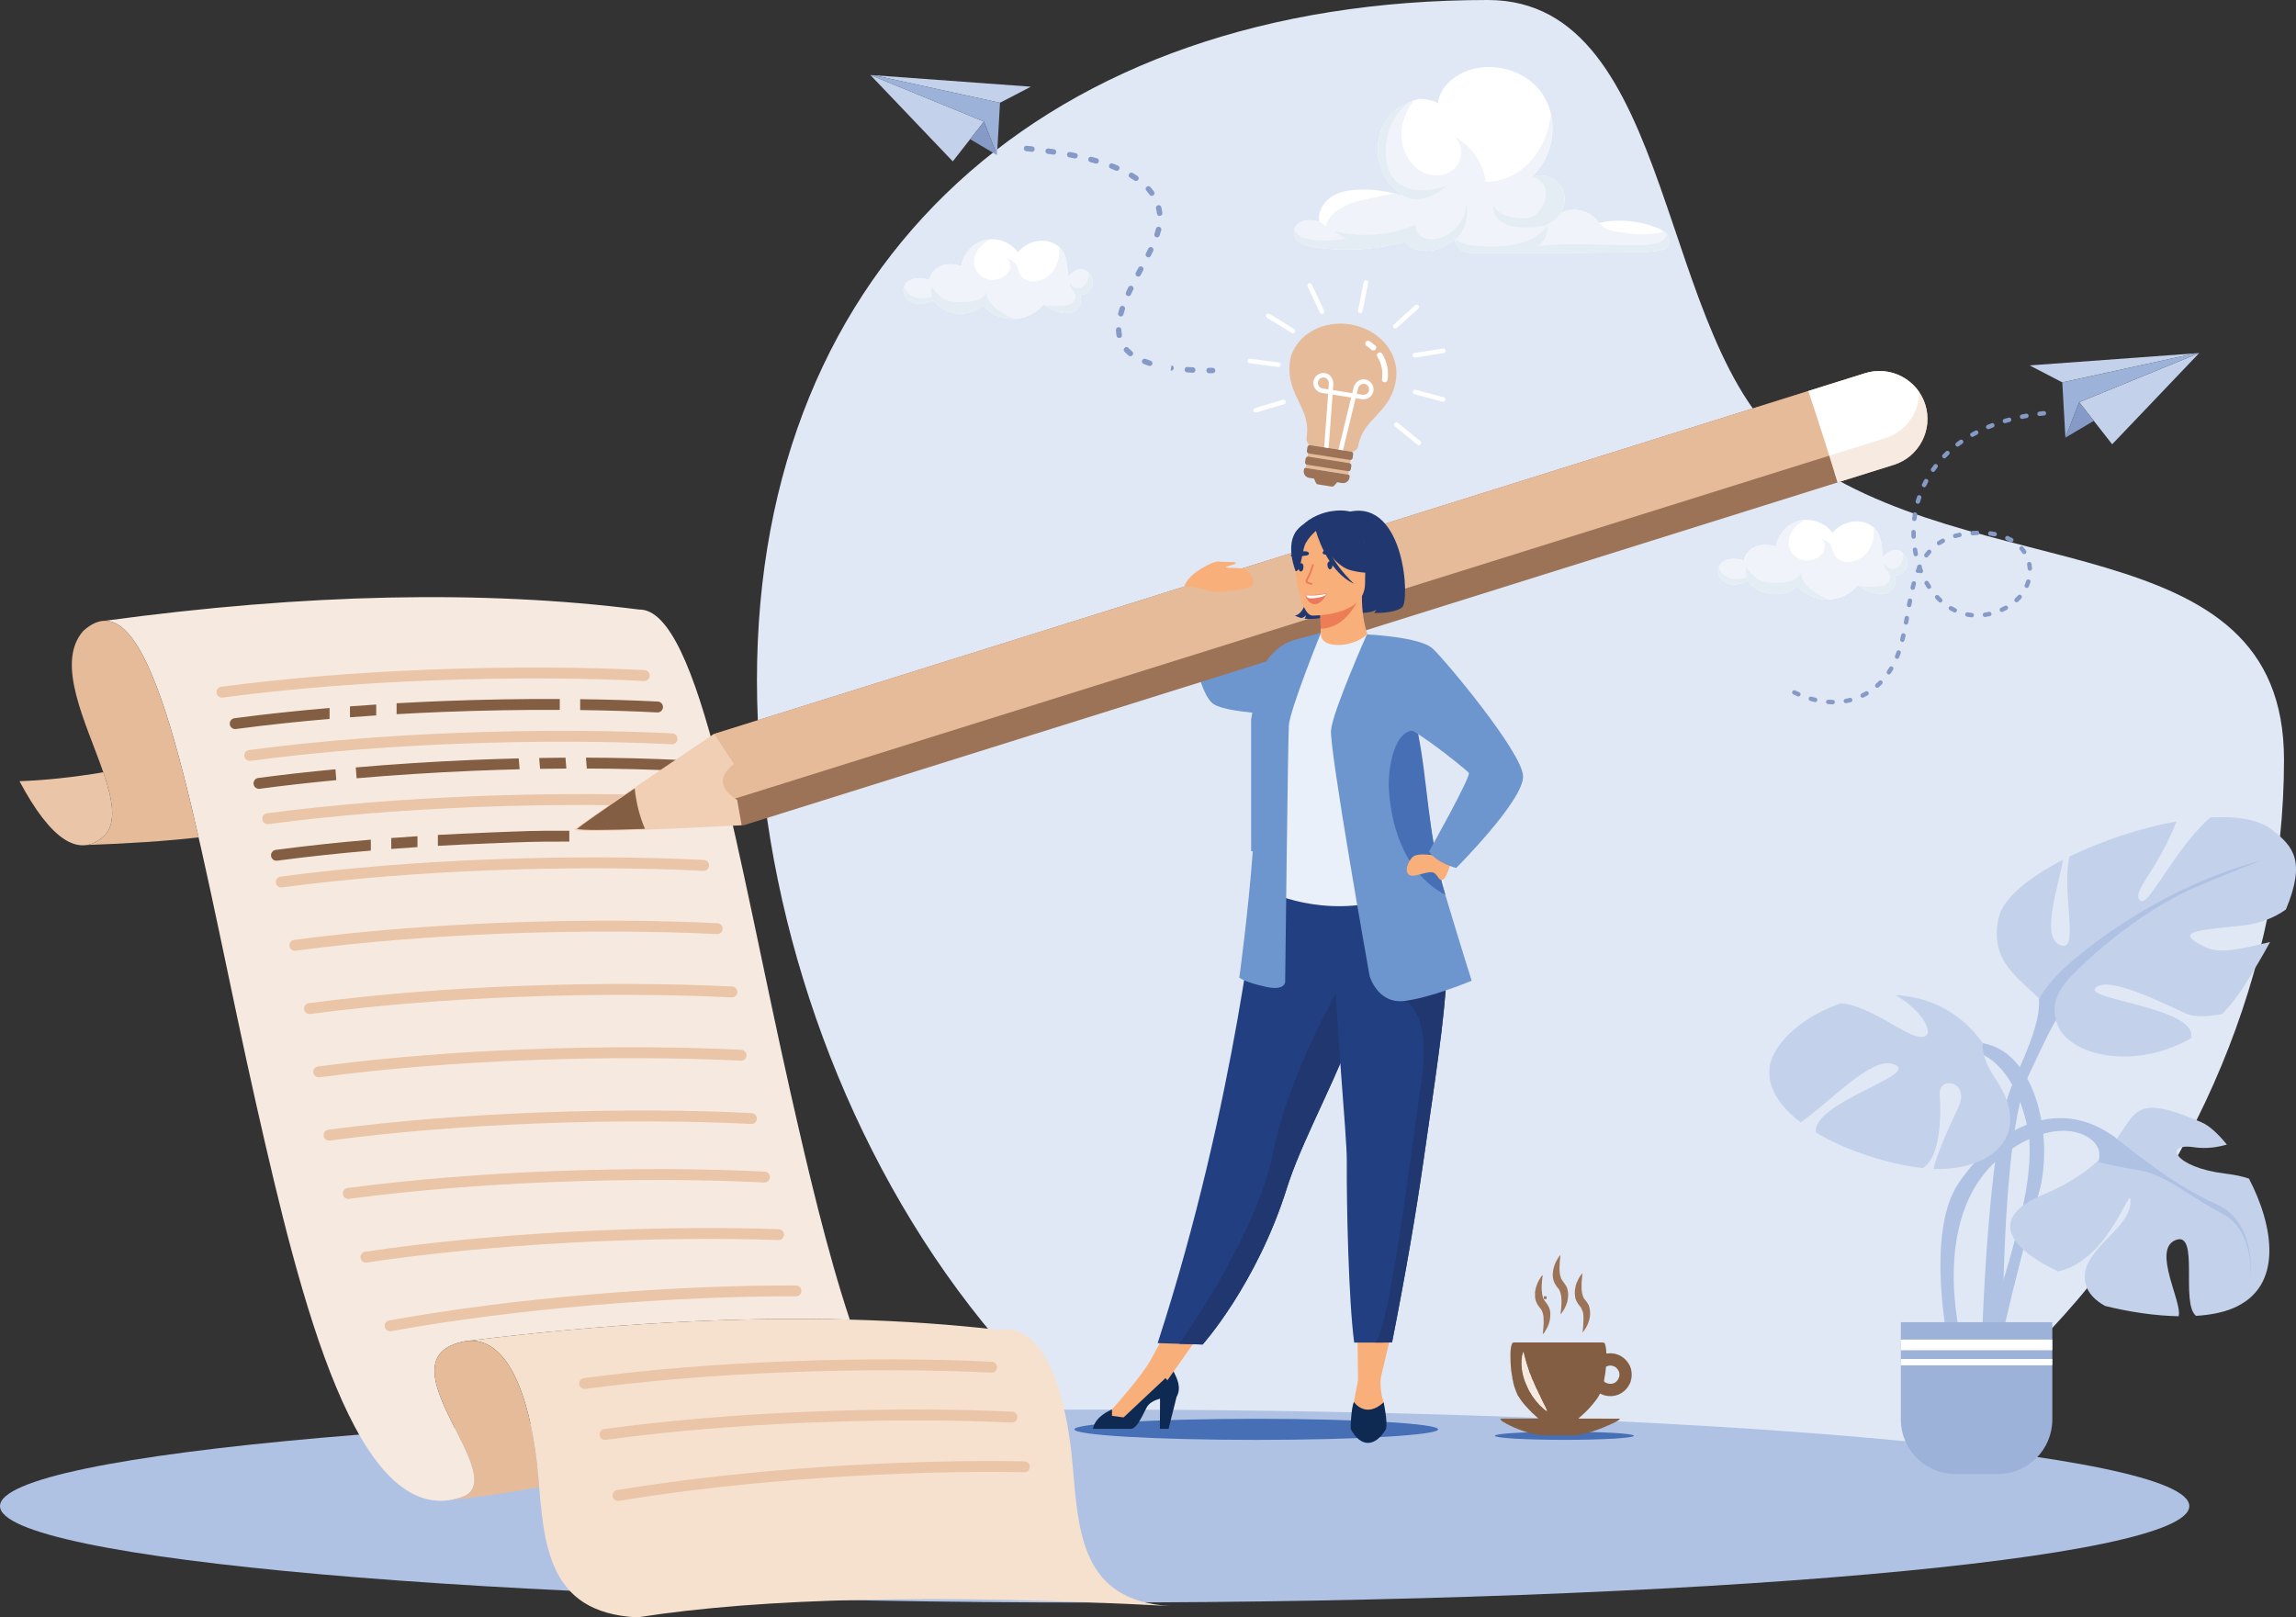 <?xml version="1.0" encoding="UTF-8"?><svg id="a" xmlns="http://www.w3.org/2000/svg" viewBox="0 0 2206.27 1554.46"><rect x="0" y="0" width="2206.27" height="1554.46" fill="#333333" stroke="none"/><path d="M1429.77,0c181.82,0,161.07,331.77,292.33,432.91,173.74,133.85,472.64,67.58,472.64,297.3,0,403.28-342.49,792.79-764.97,792.79s-702.4-466.01-702.4-869.29S1007.28,0,1429.77,0Z" style="fill:#e0e8f5; fill-rule:evenodd;"/><path d="M1051.87,1354.75c580.93,0,1051.87,41.52,1051.87,92.73s-470.93,92.72-1051.87,92.72S0,1498.69,0,1447.48s470.94-92.73,1051.87-92.73Z" style="fill:#b0c2e4; fill-rule:evenodd;"/><path d="M1207.15,1363.62c96.52,0,174.76,4.53,174.76,10.13s-78.24,10.13-174.76,10.13-174.77-4.53-174.77-10.13,78.25-10.13,174.77-10.13Z" style="fill:#466fb5; fill-rule:evenodd;"/><g><path d="M449.47,1288.73c133.52-16.58,255.88-23.4,367.09-20.45-21.91-66.1-40.18-144.05-56.78-217.53-50.96-225.55-87.19-466.17-145.79-464.94-149.71-18.91-320.77-15.3-513.19,10.82,58.41-.31,94.59,239.82,145.46,464.94,42.78,189.35,96.64,408.36,195.34,378,56.89-15.5-81.17-134.07,5.17-150.52,.91-.14,1.81-.26,2.7-.33Z" style="fill:#f6eae0; fill-rule:evenodd;"/><path d="M816.55,1268.27c-111.2-2.95-233.56,3.87-367.09,20.45,43.26-3.89,62.18,67.48,67.55,128.29,5.81,65.74,7.69,133.15,95.51,137.44,120.4-18.92,291.13-22.55,512.2-10.89,0,0-.02,0-.04,0-86.47-4.93-88.36-71.98-94.14-137.37-5.48-62.07-25.07-135.12-70.26-127.96-45.63-5.31-93.53-8.63-143.71-9.96h-.03Z" style="fill:#f6e1ce; fill-rule:evenodd;"/><path d="M432.3,1441.72c24.49-2.42,53.09-6.54,85.78-12.34-.35-4.12-.7-8.25-1.07-12.36-5.37-60.81-24.29-132.18-67.55-128.29-.9,.11-1.8,.23-2.7,.33-86.34,16.44,51.72,135.01-5.17,150.52-3.14,.96-6.24,1.68-9.29,2.14Z" style="fill:#e5bb9a; fill-rule:evenodd;"/><path d="M99.24,742.24c-29,4.84-55.83,7.69-80.5,8.56,30.19,56.68,57.27,74.26,81.24,52.77,12.62-12.61,8.19-35.24-.74-61.32Z" style="fill:#eac5a7; fill-rule:evenodd;"/><path d="M83.42,812.13c40.67-1.4,76.49-3.83,107.45-7.31-27.34-119.92-54.61-208.37-90.08-208.19-6.62,.04-13.53,3.16-20.77,9.75-27.44,31.02,3.17,89.01,19.22,135.87,8.93,26.08,13.36,48.72,.74,61.32-5.37,4.81-10.89,7.66-16.56,8.56Z" style="fill:#e5bb9a; fill-rule:evenodd;"/><path d="M213.93,670.43c-2.86,.37-5.49-1.65-5.86-4.51-.38-2.87,1.64-5.49,4.51-5.87,65.77-8.72,134.67-13.9,199.84-16.47,78.3-3.09,151.23-2.39,206.94,.46,2.88,.15,5.11,2.61,4.96,5.49-.15,2.89-2.61,5.11-5.5,4.97-55.46-2.84-128.07-3.53-205.99-.47-64.89,2.55-133.47,7.71-198.9,16.39h0Zm161.86,608.94c-2.84,.51-5.56-1.38-6.07-4.22-.51-2.84,1.38-5.56,4.22-6.07,63.06-11.37,129.15-19.44,191.69-24.82,75.08-6.46,145.35-9.05,199.25-8.8,2.88,.02,5.22,2.36,5.21,5.25-.01,2.88-2.36,5.21-5.25,5.2-53.39-.25-123.3,2.35-198.34,8.8-62.45,5.37-128.24,13.4-190.71,24.66h0Zm-23.4-65.99c-2.86,.41-5.53-1.57-5.94-4.43-.42-2.87,1.56-5.53,4.43-5.95,64.11-9.49,131.41-15.57,195.15-19.03,76.44-4.15,147.75-4.55,202.3-2.57,2.88,.1,5.14,2.53,5.04,5.41-.1,2.88-2.53,5.14-5.41,5.04-54.22-1.96-125.2-1.57-201.39,2.58-63.33,3.44-130.27,9.49-194.16,18.95h0Zm-17.07-61.18c-2.86,.37-5.49-1.64-5.86-4.51-.38-2.87,1.64-5.49,4.51-5.87,64.82-8.59,132.71-13.7,196.94-16.23,77.17-3.03,149.05-2.35,203.94,.46,2.89,.15,5.11,2.61,4.96,5.49-.15,2.88-2.61,5.11-5.49,4.96-54.65-2.79-126.21-3.47-202.99-.45-63.95,2.52-131.53,7.59-196,16.15h0Zm-18.43-56.04c-2.86,.37-5.49-1.64-5.87-4.51-.37-2.86,1.65-5.49,4.51-5.86,65.77-8.73,134.67-13.91,199.84-16.47,78.3-3.08,151.24-2.39,206.94,.47,2.89,.14,5.11,2.6,4.96,5.49-.15,2.89-2.61,5.11-5.49,4.97-55.46-2.84-128.08-3.53-206-.46-64.89,2.55-133.47,7.7-198.9,16.38h0Zm-9.91-60.81c-2.86,.37-5.49-1.65-5.86-4.51-.38-2.86,1.64-5.49,4.51-5.86,65.77-8.73,134.67-13.91,199.84-16.47,78.3-3.08,151.24-2.39,206.94,.47,2.89,.15,5.11,2.6,4.96,5.49-.15,2.89-2.61,5.11-5.49,4.97-55.46-2.84-128.07-3.53-205.99-.46-64.89,2.55-133.47,7.7-198.9,16.39h0Zm-8.86-60.82c-2.86,.37-5.49-1.65-5.86-4.51-.37-2.86,1.65-5.49,4.51-5.86,65.77-8.73,134.67-13.91,199.84-16.47,78.3-3.08,151.24-2.39,206.94,.47,2.89,.15,5.11,2.6,4.96,5.49-.15,2.88-2.61,5.11-5.49,4.96-55.46-2.84-128.07-3.53-205.99-.46-64.89,2.55-133.47,7.71-198.9,16.39h0Zm-14.1-60.82c-2.87,.37-5.49-1.65-5.87-4.51-.37-2.87,1.65-5.5,4.51-5.87,65.77-8.73,134.67-13.91,199.84-16.47,78.3-3.08,151.24-2.39,206.94,.47,2.89,.15,5.11,2.6,4.96,5.49-.14,2.88-2.61,5.11-5.49,4.96-55.46-2.84-128.08-3.53-206-.46-64.89,2.55-133.47,7.71-198.89,16.39h0Zm-13.06-60.82c-2.86,.37-5.49-1.65-5.86-4.51-.37-2.87,1.64-5.5,4.51-5.87,65.77-8.73,134.67-13.91,199.84-16.48,78.3-3.08,151.23-2.39,206.93,.47,2.89,.15,5.11,2.61,4.96,5.49-.14,2.88-2.61,5.11-5.49,4.96-55.46-2.84-128.07-3.53-205.99-.46-64.89,2.55-133.47,7.71-198.9,16.39h0Zm-13.06-60.82c-2.86,.37-5.49-1.65-5.86-4.51-.37-2.87,1.64-5.5,4.51-5.87,65.77-8.73,134.67-13.9,199.84-16.47,78.3-3.09,151.24-2.39,206.94,.46,2.89,.15,5.11,2.61,4.96,5.49-.15,2.88-2.61,5.11-5.49,4.96-55.46-2.84-128.07-3.52-206-.46-64.89,2.55-133.47,7.71-198.9,16.39h0Zm-17.26-60.82c-2.86,.37-5.49-1.65-5.86-4.51-.37-2.87,1.64-5.49,4.51-5.87,65.77-8.73,134.67-13.9,199.84-16.47,78.3-3.09,151.24-2.39,206.94,.46,2.89,.15,5.11,2.61,4.96,5.49-.15,2.88-2.61,5.11-5.49,4.97-55.46-2.84-128.07-3.53-205.99-.47-64.89,2.55-133.47,7.71-198.9,16.39Z" style="fill:#eac5a7; fill-rule:evenodd;"/><path d="M562.4,1334.89c-2.86,.37-5.49-1.65-5.86-4.51-.38-2.87,1.64-5.49,4.51-5.87,63.38-8.46,129.78-13.51,192.6-16.02,75.46-3.02,145.75-2.42,199.44,.29,2.89,.14,5.12,2.59,4.98,5.47-.14,2.89-2.58,5.12-5.47,4.99-53.46-2.7-123.44-3.3-198.55-.3-62.52,2.51-128.6,7.54-191.65,15.95h0Zm32.34,107.53c-2.86,.47-5.54-1.47-6.01-4.33-.47-2.85,1.47-5.54,4.32-6,63.13-10.38,129.35-17.42,192.04-21.84,75.23-5.29,145.53-6.8,199.36-5.71,2.89,.05,5.18,2.44,5.13,5.33-.05,2.88-2.44,5.18-5.33,5.12-53.42-1.08-123.37,.43-198.46,5.72-62.44,4.4-128.33,11.41-191.06,21.71h0Zm-12.72-58.61c-2.86,.39-5.5-1.62-5.88-4.48-.38-2.87,1.63-5.5,4.49-5.88,63.35-8.61,129.75-13.82,192.58-16.48,75.44-3.21,145.74-2.77,199.44-.19,2.89,.14,5.12,2.59,4.98,5.47-.13,2.89-2.59,5.12-5.47,4.99-53.46-2.57-123.44-3.02-198.54,.18-62.5,2.66-128.56,7.83-191.6,16.4Z" style="fill:#eac5a7; fill-rule:evenodd;"/><path d="M654.4,740.96c-29.8-1.51-60.17-2.23-90.51-2.33l-.86-10.46c30.79,.09,61.62,.82,91.87,2.34,2.88,.14,5.11,2.6,4.97,5.48-.14,2.88-2.59,5.11-5.48,4.97h0Zm-110.18-2.3c-8.44,.05-16.86,.14-25.26,.28l-.86-10.45c8.4-.14,16.83-.24,25.26-.29l.85,10.46h0Zm-44.9,.68c-14.98,.37-29.84,.87-44.5,1.49-39.3,1.66-77.17,4.17-112.12,7.18l-.85-10.43c35.08-3.03,73.08-5.54,112.52-7.21,14.53-.61,29.25-1.11,44.09-1.48l.85,10.44h0Zm-176.14,10.44c-26.81,2.54-51.61,5.36-73.64,8.31-2.86,.38-5.5-1.64-5.88-4.5-.38-2.87,1.63-5.5,4.5-5.88,22.18-2.96,47.16-5.8,74.17-8.35l.85,10.43Z" style="fill:#835e42; fill-rule:evenodd;"/><path d="M1050.3,1373.26h36.11c5.32,0,9.57-8.81,15.3-20.27,2.34-4.69,7.6-7.27,13-8.7l-.14,28.96h8.34l7.67-30.62c5.08-9.35,.4-17.83-3.17-25.2-4.17-.02-15.36,2.84-36.56,26.73-6.98,7.86-14.67,10.65-22.31,10.41-.1,.07-.21,.12-.32,.17-17.62,7.93-17.91,18.5-17.91,18.5Z" style="fill:#0e2952; fill-rule:evenodd;"/><path d="M226.68,700.65c29.57-3.92,59.79-7.13,90.02-9.7v-10.5c-30.68,2.6-61.35,5.84-91.37,9.82-2.86,.37-4.88,3-4.51,5.86,.37,2.87,3,4.89,5.86,4.52h0Zm109.62-11.28c8.41-.64,16.82-1.24,25.2-1.78v-10.48c-8.38,.54-16.79,1.13-25.2,1.77v10.49h0Zm44.8-2.98c14.96-.86,29.81-1.56,44.48-2.15,39.3-1.54,77.25-2.13,112.32-1.97v-10.47c-35.2-.16-73.29,.44-112.73,1.99-14.53,.58-29.24,1.27-44.07,2.12v10.48h0Zm176.4-3.95c26.93,.34,51.87,1.13,74.07,2.27,2.88,.15,5.35-2.07,5.49-4.96,.14-2.89-2.07-5.35-4.96-5.49-22.35-1.14-47.48-1.94-74.6-2.28v10.47Z" style="fill:#835e42; fill-rule:evenodd;"/><path d="M266.33,827.19c29.57-3.92,59.79-7.13,90.02-9.69v-10.5c-30.67,2.6-61.35,5.84-91.38,9.82-2.86,.38-4.88,3.01-4.51,5.87,.37,2.86,3,4.89,5.86,4.51h0Zm109.62-11.27c8.41-.65,16.82-1.24,25.2-1.78v-10.48c-8.38,.54-16.79,1.13-25.2,1.76v10.5h0Zm44.8-2.98c14.96-.86,29.81-1.56,44.48-2.14,39.3-1.55,46.76-2.08,81.84-1.93v-10.46c-35.2-.16-42.8,.39-82.24,1.93-14.53,.58-29.24,1.27-44.07,2.11v10.48Z" style="fill:#835e42; fill-rule:evenodd;"/></g><path d="M1503.19,1376.01c36.91,0,66.84,1.76,66.84,3.92s-29.93,3.92-66.84,3.92-66.85-1.76-66.85-3.92,29.93-3.92,66.85-3.92Z" style="fill:#466fb5; fill-rule:evenodd;"/><path d="M1235.7,686.98c-2.77-20.21-4.23-38.73-4.35-55.57-15.71,3.82-29.06,6.33-30.56,6.29-3.15-.09-22.95-48.33-31.11-68.55-.05-.14-.11-.28-.17-.42v-.02c-2.07-5.11-3.33-8.31-3.33-8.31-1.52-.12-3.05-.09-4.58,.05-1.82,.18-3.64,.53-5.39,.99-.03,0-.06,.02-.09,.03-.62,.16-1.24,.34-1.84,.53-4.46,1.41-8.51,3.45-11.51,5.19-3.26,1.91-5.31,3.47-5.31,3.47,0,0,9.57,92.11,28.22,105.69,8.8,6.41,38.92,9.45,70.04,10.63Z" style="fill:#6d96ce; fill-rule:evenodd;"/><g><path d="M1850.07,388.9h0c7.6,24.22-6.01,50.23-30.22,57.83L715.11,793.02c-15.52,4.86-50.14-80.99-27.6-88.06L1792.25,358.67c24.22-7.59,50.23,6.01,57.82,30.23Z" style="fill:#9c7357; fill-rule:evenodd;"/><path d="M655.17,749.33c13.58-22.39,30.07-43.66,32.33-44.37L1792.25,358.67c19.74-6.19,40.69,1.72,51.87,17.98,.11,19.73-12.57,38.19-32.33,44.37L707.05,767.31c-19.75,6.19-40.7-1.72-51.87-17.98Z" style="fill:#e5bb9a; fill-rule:evenodd;"/><path d="M708.39,768.92c2.86,16.16,4.29,24.24,4.29,24.24-99.86,5.18-153.45,6.64-160.78,4.36,8.72-7.12,53.48-37.87,134.26-92.25,12.77,19.34,19.16,29.01,19.16,29.01-15.26,11.94-14.24,23.49,3.08,34.64Z" style="fill:#f1cfb5; fill-rule:evenodd;"/><path d="M554.47,796.62c4.48,1.39,26.24,1.39,65.29,0-4.99-11.49-8.29-24.44-9.9-38.86-31.65,21.6-50.12,34.56-55.4,38.86Z" style="fill:#835e42; fill-rule:evenodd;"/><path d="M1737.67,375.77c11.24,33.83,20.59,63.13,28.05,87.92l54.13-16.96c24.22-7.59,37.82-33.61,30.22-57.83-7.58-24.22-33.6-37.82-57.82-30.23l-54.59,17.1Z" style="fill:#fff; fill-rule:evenodd;"/><g style="opacity:.31;"><path d="M1811.79,421.02l-54,16.93c2.84,9.06,5.49,17.65,7.93,25.75l54.13-16.96c24.22-7.59,37.82-33.61,30.22-57.83-1.4-4.47-3.42-8.58-5.95-12.26,.11,19.73-12.57,38.19-32.33,44.37Z" style="fill:#e5bb9a; fill-rule:evenodd;"/></g></g><path d="M1137.83,563.8s1.91-6.05,8.75-11.81c7.72-6.5,20.66-12.78,23.84-12.33,5.99,.9,17.85-.28,17.09,1.59-.76,1.87-10.75,2.88-9.24,4.05,1.5,1.17,16.02-.37,19.55,2.5,3.53,2.86,11.18,13.6,3.2,16.48-7.97,2.88-31.01,5.8-36.58,4.15-5.56-1.66-18.29-4.62-18.29-4.62l-8.32-.02Z" style="fill:#f9af79; fill-rule:evenodd;"/><g><polygon points="836.33 72.06 945.51 116.81 915.54 155.11 836.33 72.06" style="fill:#c4d1eb; fill-rule:evenodd;"/><polygon points="960.92 98.77 839.66 72.3 990.61 83.32 960.92 98.77" style="fill:#c4d1eb; fill-rule:evenodd;"/><polygon points="960.92 98.77 958.08 149.04 945.51 116.81 836.33 72.06 839.66 72.3 960.92 98.77" style="fill:#9db2d9; fill-rule:evenodd;"/><polygon points="958.08 149.04 932.23 133.78 945.51 116.81 958.08 149.04" style="fill:#859ac6; fill-rule:evenodd;"/><path d="M986.16,145.32c-3.56-.44-2.75-5.62,.54-5.21l5.23,.57c3.5,.44,2.76,5.63-.58,5.21l-5.18-.57h0Zm179.02,208.17c2.32,0,3.47,2.84,1.9,4.42-.39,.47-1.17,.81-1.9,.81h-3.38c-3.39,0-3.47-5.25,.05-5.25l3.33,.02h0Zm-18.92-.47c3.08,0,3.52,5.22-.3,5.22l-5.28-.33c-3.75-.47-2.72-5.61,.39-5.22l5.18,.33h0Zm-20.6-1.96c3.25,.4,2.81,5.63-.78,5.18l.78-5.18h0Zm-20-4.41c3.12,1.17,1.88,5.86-1.64,4.97-1.72-.54-3.41-1.15-5.09-1.8-3.19-1.37-1.29-6.08,1.95-4.86,1.57,.62,3.17,1.18,4.78,1.69h0Zm-17.77-8.94c2.73,2.27-.72,6.22-3.29,4.07-1.48-1.21-2.84-2.47-4.13-3.89-2.33-2.8,1.83-5.98,3.92-3.47,1.08,1.2,2.25,2.25,3.49,3.29h0Zm-9.8-15.88c.47,3.73-4.78,4.01-5.16,.89-.34-1.88-.54-3.68-.61-5.59,0-3.61,5.24-3.42,5.24-.12,.05,1.63,.24,3.21,.54,4.82h0Zm1.41-19.58c-.8,3.19-5.93,2.11-5.05-1.38,.46-1.72,.97-3.49,1.55-5.17,1.29-3.42,6.1-1.35,4.96,1.69-.54,1.59-1.03,3.23-1.46,4.86h0Zm7.22-19.19c-1.29,3.02-6.19,1.14-4.76-2.18,.73-1.59,1.49-3.21,2.27-4.79,1.92-3.36,6.21-.34,4.7,2.3-.76,1.55-1.5,3.12-2.22,4.67h0Zm9.34-18.57c-1.81,3.17-6.24,.37-4.63-2.46l2.46-4.62c1.81-3.17,6.24-.37,4.62,2.46-.84,1.5-1.65,3.09-2.46,4.62h0Zm9.76-18.61c-1.89,3.32-6.22,.35-4.68-2.34l2.28-4.65c1.79-3.13,6.06-.85,4.73,2.25l-2.33,4.74h0Zm8.49-19.54c-1.17,3.13-5.84,1.88-4.97-1.63,.53-1.62,1.01-3.19,1.44-4.85,.83-3.33,5.91-2.07,5.08,1.28-.45,1.76-.96,3.47-1.54,5.2h0Zm2.63-21.74c.43,3.43-4.77,4.07-5.2,.65-.19-1.62-.49-3.25-.89-4.83-.85-3.39,4.24-4.6,5.07-1.3,.44,1.81,.79,3.62,1.01,5.47h0Zm-8.06-20.51c2.05,2.87-2.25,5.84-4.23,3.08-.97-1.34-1.99-2.63-3.1-3.87-2.38-2.84,1.84-5.95,3.88-3.5,1.23,1.33,2.39,2.82,3.45,4.29h0Zm-15.81-14.93c2.7,1.94,.25,6.15-2.92,4.35-1.41-.96-2.83-1.86-4.3-2.73-2.9-1.66-.42-6.27,2.67-4.5,1.55,.92,3.06,1.87,4.55,2.88h0Zm-18.92-10.04c3.22,1.38,1.1,6.17-2.02,4.83-1.58-.67-3.18-1.3-4.78-1.91-3.2-1.2-1.4-6.12,1.86-4.9,1.66,.64,3.31,1.28,4.95,1.98h0Zm-20.07-6.99c3.14,.78,2.12,5.93-1.44,5.04l-4.99-1.38c-3.26-.82-2.1-5.91,1.33-5.06l5.1,1.41h0Zm-20.54-5.02c3.62,.91,2.03,5.9-1.05,5.13l-5.11-1.01c-3.33-.83-2.54-5.59,.98-5.14l5.17,1.03h0Zm-20.76-3.68c3.26,.4,2.8,5.63-.78,5.18l-5.16-.75c-3.31-.41-2.81-5.63,.73-5.19l5.21,.76Z" style="fill:#859ac6; fill-rule:evenodd;"/></g><g><polygon points="2113.26 339.3 1997.97 386.57 2029.62 427 2113.26 339.3" style="fill:#c4d1eb; fill-rule:evenodd;"/><polygon points="1981.7 367.51 2109.74 339.56 1950.35 351.2 1981.7 367.51" style="fill:#c4d1eb; fill-rule:evenodd;"/><polygon points="1981.7 367.51 1984.69 420.6 1997.97 386.57 2113.26 339.3 2109.74 339.56 1981.7 367.51" style="fill:#9db2d9; fill-rule:evenodd;"/><polygon points="1984.69 420.6 2011.99 404.48 1997.97 386.57 1984.69 420.6" style="fill:#859ac6; fill-rule:evenodd;"/><path d="M1963.81,395.08c2.7-.33,3.33,3.88,.46,4.24l-4.2,.49c-2.74,.34-3.31-3.87-.5-4.22l4.24-.5h0Zm-240.51,272.35c-2.53-1.45-.69-4.92,1.84-3.83,1.26,.58,2.5,1.17,3.78,1.73,2.58,1.11,.9,5.01-1.66,3.91l-3.96-1.8h0Zm16.2,6.22c-2.55-.64-1.72-4.81,1.17-4.09,1.34,.37,2.66,.71,4.01,1.04,2.8,.71,1.68,4.8-.96,4.14-1.42-.33-2.8-.71-4.21-1.1h0Zm17.16,3.09c-2.8-.35-2.59-4.24,.27-4.24,1.38,.09,2.74,.15,4.13,.16,2.77,0,2.8,4.26-.03,4.26-1.43-.09-2.91-.09-4.37-.18h0Zm17.47-.91c-2.81,.35-3.53-3.5-.78-4.18,1.35-.24,2.69-.55,4.03-.87,2.72-.68,3.75,3.44,1.03,4.12-1.41,.36-2.85,.68-4.28,.93h0Zm16.66-5.47c-2.16,1.24-4.59-2.27-1.88-3.82,1.24-.6,2.42-1.27,3.61-1.94,2.49-1.42,4.53,2.32,2.15,3.67-1.26,.73-2.56,1.45-3.89,2.08h0Zm14.53-9.84c-2.31,1.92-4.84-1.5-2.84-3.16,.98-.88,2.08-1.88,2.97-2.84,2.04-2.04,4.98,1.03,3.05,2.96-1.04,1.04-2.08,2.05-3.18,3.04h0Zm11.46-13.21c-1.56,2.19-5,.2-3.52-2.37,.77-1.16,1.52-2.31,2.23-3.49,1.33-2.33,5.09-.35,3.64,2.18-.75,1.25-1.54,2.47-2.35,3.68h0Zm8.13-15.43c-.95,2.53-4.97,1.16-3.95-1.55,.51-1.29,1-2.6,1.45-3.9,1.03-2.76,4.95-1.11,4.02,1.38-.48,1.37-.98,2.73-1.52,4.07h0Zm5.18-16.5c-.68,2.75-4.8,1.69-4.13-1.01l.97-4.09c.71-2.86,4.79-1.66,4.15,.92l-.99,4.18h0Zm3.52-16.76c-.31,2.48-4.57,2.32-4.18-.77l.75-4.17c.31-2.51,4.57-2.31,4.19,.75l-.76,4.2h0Zm2.99-16.75c-.31,2.49-4.57,2.31-4.18-.76l.78-4.2c.68-2.68,4.54-2.08,4.18,.8l-.78,4.17h0Zm3.43-16.53c-.68,2.74-4.8,1.69-4.13-1.02,.34-1.39,.68-2.8,1.07-4.18,.65-2.58,4.82-1.71,4.1,1.14-.4,1.27-.73,2.75-1.05,4.06h0Zm4.24-15c-1.5,1.1-4.05-.33-3.22-2.53,.35-.9,.72-1.79,1.12-2.67-.19-1.05,.47-1.9,1.34-2.25,1.45-.96,3.89,.34,3.21,2.44,.33,.91,.67,1.82,1.03,2.7,.86,2.32-2.04,3.81-3.48,2.31h0Zm8.53-15.4c-1.88,2.26-4.99-.33-3.42-2.53,.87-1.19,1.8-2.35,2.77-3.46,1.71-2.05,5.08,.54,3.2,2.81-.9,1.02-1.74,2.09-2.55,3.18h0Zm11.65-11.21c-2.7,1.54-4.49-2.32-2.32-3.57,1.25-.82,2.5-1.57,3.8-2.28,2.3-1.32,4.57,2.28,2.01,3.75-1.2,.65-2.35,1.36-3.49,2.11h0Zm14.87-6.62c-2.81,.71-3.72-3.45-1.09-4.1,1.41-.39,2.82-.72,4.26-1.03,2.48-.62,3.8,3.43,.84,4.17-1.35,.27-2.69,.6-4.01,.96h0Zm16.37-2.61c-2.5,.31-3.37-3.86-.29-4.24,1.45-.1,2.88-.18,4.33-.23,2.97,0,2.77,4.25,.13,4.25-1.39,.05-2.77,.12-4.17,.22h0Zm16.54,.33c-2.72-.34-2.27-4.58,.58-4.22,1.45,.19,2.88,.41,4.32,.68,2.67,.67,2.08,4.54-.81,4.18-1.37-.26-2.71-.47-4.09-.65h0Zm15.78,4.25c-2.47-1.06-.93-5.02,1.75-3.87,1.39,.62,2.65,1.31,3.99,2.03,2.38,1.36,.34,5.09-2.14,3.67l2.14-3.67-2.14,3.67c-1.18-.66-2.35-1.27-3.59-1.83h0Zm12.92,9.38c-1.85-2.22,1.48-4.86,3.22-2.77,.98,1.11,1.92,2.36,2.74,3.6,1.55,2.71-2.32,4.48-3.56,2.33-.73-1.1-1.54-2.17-2.41-3.16h0Zm6.95,14.1c-.36-2.84,3.5-3.51,4.18-.79,.3,1.49,.48,2.97,.59,4.48,0,2.83-3.9,3.08-4.24,.26-.1-1.34-.26-2.63-.53-3.95h0Zm-.87,15.78c.6-2.42,4.81-1.76,4.06,1.27-.45,1.44-.95,2.81-1.55,4.2-1.09,2.55-5.01,.91-3.9-1.69,.54-1.25,1-2.48,1.4-3.78h0Zm-7.86,13.93c1.69-2.04,5.08,.54,3.19,2.81-.97,1.11-2.02,2.21-3.1,3.21-2.21,1.84-4.86-1.15-2.9-3.12,.98-.91,1.93-1.9,2.81-2.91h0Zm-12.7,10.02c2.32-1.33,4.56,2.28,2.02,3.74-1.31,.7-2.63,1.36-3.97,1.96-2.63,1.13-4.24-2.81-1.72-3.89,1.26-.56,2.46-1.16,3.67-1.8h0Zm-15.31,5.73c2.51-.63,3.79,3.44,.86,4.17-1.44,.31-2.88,.59-4.34,.81-2.81,.35-3.3-3.87-.55-4.22,1.37-.24,2.67-.46,4.03-.75h0Zm-16.25,1.06c2.88,.36,2.23,4.57-.44,4.23-1.45-.12-2.99-.37-4.41-.65-2.94-.73-1.65-4.79,.85-4.16,1.29,.26,2.69,.48,4,.59h0Zm-15.58-4.42c2.52,1.44,.7,4.92-1.85,3.82-1.34-.63-2.64-1.34-3.92-2.08-2.35-1.34-.34-5.09,2.18-3.65,1.14,.68,2.38,1.34,3.58,1.91h0Zm-13.41-9.26c2.1,2.1-1.06,4.97-2.92,3.1-1.06-.99-2.13-2.04-3.12-3.12-1.95-2.34,1.5-4.83,3.14-2.87,.92,.99,1.91,1.96,2.91,2.88h0Zm-10.55-12.64c1.54,2.69-2.32,4.49-3.57,2.32-.8-1.22-1.55-2.46-2.28-3.71-1.41-2.46,2.31-4.54,3.68-2.13,.7,1.19,1.41,2.37,2.17,3.53h0Zm-12.34-30.63c.61,2.47-3.43,3.79-4.17,.82-.29-1.42-.55-2.84-.79-4.27-.37-2.93,3.87-3.28,4.2-.65,.25,1.37,.48,2.73,.76,4.1h0Zm-2.04-16.52c0,2.97-4.24,2.77-4.24,.13-.06-1.45-.09-2.88-.09-4.33,0-2.78,4.25-2.8,4.25,.02,0,1.4,.04,2.78,.09,4.18h0Zm.65-16.65c-.34,2.78-4.57,2.26-4.21-.53,.17-1.44,.37-2.88,.6-4.31,.32-2.54,4.57-2.3,4.19,.72-.25,1.29-.41,2.79-.58,4.11h0Zm3.31-16.31c-.62,2.5-4.81,1.73-4.07-1.2,.4-1.39,.83-2.76,1.28-4.13,1.05-2.8,4.95-1.1,4.03,1.35-.44,1.33-.86,2.64-1.24,3.99h0Zm5.91-15.55c-1.55,2.72-5.04,.28-3.82-1.87,.63-1.31,1.27-2.6,1.94-3.87,1.46-2.55,5.07-.3,3.75,2.02-.65,1.23-1.27,2.47-1.87,3.72h0Zm8.39-14.38c-1.62,2.27-5.09-.19-3.46-2.47,.83-1.18,1.68-2.35,2.56-3.5,1.91-2.3,5.04,.59,3.36,2.6-.84,1.11-1.65,2.23-2.46,3.36h0Zm10.63-12.84c-2.02,2.02-4.99-1.03-3.05-2.98,1.01-1.04,2.04-2.05,3.08-3.05,1.88-1.87,5.01,1,2.92,3.09-1,.96-1.99,1.94-2.95,2.94h0Zm12.48-11.05c-1.94,1.62-4.91-1.43-2.55-3.4,1.14-.87,2.31-1.73,3.49-2.56,2.22-1.59,4.76,1.82,2.42,3.49-1.14,.8-2.26,1.63-3.36,2.47h0Zm13.96-9.18c-2.39,1.36-4.55-2.3-2.08-3.71,1.26-.71,2.53-1.41,3.81-2.07,2.22-1.27,4.58,2.27,1.93,3.78-1.23,.63-2.46,1.32-3.66,2h0Zm15.05-7.35c-2.51,1.08-4.26-2.8-1.62-3.93,1.32-.56,2.66-1.1,4-1.61,2.63-.99,4.12,3,1.5,3.98-1.31,.49-2.61,1.03-3.89,1.56h0Zm15.8-5.64c-2.91,.73-3.71-3.45-1.19-4.08l4.13-1.19c2.81-.71,3.71,3.45,1.1,4.1l-4.04,1.17h0Zm16.33-4.1c-2.5,.62-3.8-3.44-.86-4.17,1.4-.3,2.81-.56,4.21-.82,3.09-.39,3.25,3.87,.78,4.18-1.38,.26-2.77,.52-4.13,.81Z" style="fill:#859ac6; fill-rule:evenodd;"/></g><g><path d="M1009.3,232.59c-11-3.64-23.82,.9-31.16,9.85-6.96-9.68-20.03-14.52-31.62-11.72-11.59,2.81-20.99,13.09-22.77,24.88-6.07-1.78-12.69-2.36-18.66-.26-5.96,2.1-11.09,7.26-11.9,13.53-4.44-.92-8.98-1.83-13.47-1.2-4.49,.64-8.98,3.12-10.76,7.3-2.63,6.18,2.01,13.66,8.32,15.96,6.31,2.3,13.43,.58,19.46-2.37,5.53,7.02,13.96,11.67,22.84,12.63,8.89,.95,18.11-1.83,25-7.52,7.3,8.2,18.26,13.01,29.24,12.82,10.98-.19,21.77-5.35,28.79-13.8,7.47,5.82,24.62,12.75,32.63,4.45,3.38-3.5,4.36-9.12,2.35-13.57,4.92,.05,9.7-3.16,11.54-7.72,1.84-4.56,.61-10.19-2.96-13.58-7.22-6.83-14.93-2.12-20.21,4.01,.08-13.58-1.18-28.85-16.67-33.7Z" style="fill:#fff; fill-rule:evenodd;"/><path d="M923.75,255.61c-6.07-1.78-12.69-2.36-18.66-.26-5.96,2.1-11.09,7.26-11.9,13.53-4.44-.92-8.98-1.83-13.47-1.2-4.49,.64-8.98,3.12-10.76,7.3-2.63,6.18,2.01,13.66,8.32,15.96,6.31,2.3,13.43,.58,19.46-2.37,5.53,7.02,13.96,11.67,22.84,12.63,8.89,.95,18.11-1.83,25-7.52,7.3,8.2,18.26,13.01,29.24,12.82,10.98-.19,21.77-5.35,28.79-13.8,7.47,5.82,24.62,12.75,32.63,4.45,3.38-3.5,4.36-9.12,2.35-13.57,4.92,.05,9.7-3.16,11.54-7.72,1.84-4.56,.61-10.19-2.96-13.58-7.22-6.83-14.93-2.12-20.21,4.01,.07-10.52-.68-22.06-8.24-28.98,.68,7.62-.68,15.49-4.82,21.86-4.82,7.41-13.77,12.37-22.51,11.11-3.46-.5-6.89-2.02-9.07-4.75-2.86-3.58-2.72-8.81-5.56-12.29-2.28-2.78-6.18-4.04-9.22-5.69,3.45,1.87,4.95,6.36,4.03,10.18-.92,3.82-3.87,6.91-7.31,8.81-5.09,2.81-11.51,3.24-16.84,.9-5.33-2.33-9.42-7.44-10.27-13.21-.94-6.28,1.88-12.68,6.2-17.34,2.54-2.74,5.57-4.96,8.8-6.88-1.56,.11-3.11,.34-4.64,.71-11.59,2.81-20.99,13.09-22.77,24.88Z" style="fill:#f0f3f9; fill-rule:evenodd;"/><path d="M1002.61,292.69c7.47,5.82,24.62,12.75,32.63,4.45,3.38-3.5,4.36-9.12,2.35-13.57,4.92,.05,9.7-3.16,11.54-7.72,1.84-4.56,.61-10.19-2.96-13.58,.46,3.36-.3,6.33-1.88,9.32-1.58,2.98-4.59,5.33-7.97,5.55-3.38,.23-6.91-2.02-7.65-5.32-1.02,1.94-.04,4.34,1.27,6.09,1.31,1.76,2.99,3.35,3.58,5.46,.89,3.19-1.12,6.64-3.94,8.39-2.82,1.74-6.25,2.12-9.57,2.25-6.21,.26-11.55,.75-17.4-1.33Z" style="fill:#e3edf3; fill-rule:evenodd;"/><path d="M973.82,306.49c-10.98,.19-21.94-4.62-29.24-12.82-6.89,5.69-16.11,8.46-25,7.52-8.88-.96-17.31-5.61-22.84-12.63-6.03,2.95-13.15,4.67-19.46,2.37-6.31-2.3-10.95-9.78-8.32-15.96,.23,5.36,5.79,9.68,10.96,11.13,5.18,1.45,10.69,.55,15.92-.68-1.12-3.18-1.38-6.66-.73-9.97,4.03,5.61,8.85,11.1,15.36,13.41,3.84,1.36,7.99,1.5,12.07,1.55,4.99,.06,10.06-.02,14.83-1.48,4.76-1.46,9.26-4.52,11.39-9.03-3.18,6.75,6.58,15.64,11.18,18.92,4.69,3.35,9.97,5.74,15.25,8.04l-1.37-.35Z" style="fill:#e3edf3; fill-rule:evenodd;"/></g><g><path d="M1349.8,188.8c-32.72-18.04-35.61-70.1-1.17-87.57,4.23-2.15,10.54-5.47,15.25-6.15,2.39-.35,18,1.66,17.83,5.18,.58-11.93,9.43-22.1,19.74-28.16,25.86-15.22,62.82-7.21,80.08,17.34,17.25,24.55,12.27,62.03-10.8,81.23,9.18-4.11,20.94-1.39,27.37,6.33,6.45,7.72,7.02,19.77,1.34,28.06,12.13-7.01,29.47-2.72,36.91,9.15,18.4-3.97,37.97-2.35,55.46,4.6,3.91,1.55,7.86,3.48,10.38,6.85,2.52,3.36,3.09,8.52,.25,11.6-1.83,1.98-4.61,2.74-7.24,3.26-10.1,2.01-20.47,2.07-30.77,2.11-48.12,.23-96.24,.46-144.37,.69-4.84,.02-9.85,0-14.28-1.98-4.42-2-8.07-6.55-7.4-11.35-7.03,5.57-15.33,9.88-24.25,10.85-8.92,.97-18.5-1.76-24.56-8.38-28.05,7.6-57.66,9.36-86.42,5.13-4.73-.69-9.59-1.61-13.58-4.24-3.99-2.63-6.95-7.4-6.06-12.1,.89-4.72,5.39-8.09,10.07-9.12,4.69-1.03,9.56-.16,14.27,.79-1.85-9.15,3.68-18.64,11.5-23.75,7.82-5.11,17.46-6.59,26.79-6.89,14.79-.46,29.66,1.76,43.66,6.52Z" style="fill:#fff; fill-rule:evenodd;"/><path d="M1253.58,212.13c-4.69,1.03-9.19,4.4-10.07,9.12-.89,4.7,2.07,9.47,6.06,12.1,3.99,2.63,8.85,3.55,13.58,4.24,28.75,4.23,58.37,2.47,86.42-5.13,6.06,6.62,15.64,9.35,24.56,8.38,8.92-.97,17.22-5.28,24.25-10.85-.68,4.8,2.98,9.36,7.4,11.35,4.42,1.99,9.43,2,14.28,1.98,48.13-.23,96.25-.46,144.37-.69,10.3-.05,20.66-.1,30.77-2.11,2.63-.53,5.41-1.28,7.24-3.26,2.84-3.08,2.27-8.24-.25-11.6-.93-1.24-2.07-2.29-3.31-3.19-14.64,4.26-30.79,2.72-45.99,0-5.21-.93-10.75-2.18-14.31-6.08-.62-.68-1.13-1.47-1.54-2.32-.23,.05-.45,.09-.68,.14-7.45-11.87-24.78-16.16-36.91-9.15,5.68-8.29,5.11-20.35-1.34-28.06-6.43-7.72-18.19-10.44-27.37-6.33,17.24-14.35,24.38-38.9,19.68-60.65-2.21,14.97-7.42,29.56-16.72,41.42-10.99,14.01-28.15,23.73-45.94,23.24-2.4-18.31-14.26-35.13-30.7-43.53,8.91,6.81,9.14,21.63,1.51,29.85-7.63,8.22-20.96,9.64-31.05,4.75-10.09-4.89-16.94-15.11-19.59-26.01-3.93-16.2,1.61-29.83,10.08-42.92-3.33,1.32-6.75,3.09-9.36,4.42-34.44,17.48-31.55,69.53,1.17,87.57-3.51-1.19-7.07-2.22-10.67-3.09-11.85,3.12-24.99,5.08-36.7,8.27-12.38,3.37-24.82,11.01-28.58,23.29-1.89-1.57-3.91-3.03-6.01-4.36h0c-4.71-.94-9.57-1.81-14.27-.79Z" style="fill:#f0f3f9; fill-rule:evenodd;"/><path d="M1349.8,188.8c-32.72-18.04-35.61-70.1-1.17-87.57,2.61-1.33,6.02-3.1,9.36-4.42-17.24,8.38-26.16,28.26-26.46,47.42-.16,9.92,1.56,20.45,8.04,27.97,5.84,6.77,14.89,10.16,23.81,10.7,8.93,.54,17.81-1.5,26.37-4.09-10.11,9.54-27.77,16.72-39.95,9.99Z" style="fill:#e3edf3; fill-rule:evenodd;"/><path d="M1499.43,205.05c5.68-8.29,5.11-20.35-1.34-28.06-6.43-7.72-18.19-10.44-27.37-6.33,6.78-1.25,13.24,5.13,14.59,11.88,1.35,6.76-1.45,13.74-5.51,19.3-1.69,2.32-3.66,4.51-6.16,5.91-3.79,2.13-8.36,2.23-12.71,2.02-9.95-.48-21.22-3.26-25.79-12.11-.87,6.82,3.79,13.44,9.82,16.76,6.02,3.33,13.13,3.99,20.01,4.13,6.5,.13,13.09-.15,19.3-2.04,6.22-1.9,11.48-6.11,15.15-11.47Z" style="fill:#e3edf3; fill-rule:evenodd;"/><path d="M1602.18,225.65c2.52,3.36,3.09,8.52,.25,11.6-1.83,1.98-4.61,2.74-7.24,3.26-10.1,2.01-20.47,2.07-30.77,2.11-48.12,.23-96.24,.46-144.37,.69-4.84,.02-9.85,0-14.28-1.98-4.42-2-8.07-6.55-7.4-11.35,7.63,5.36,16.73,6.42,26.05,6.76,11.28,.41,22.7,.4,33.69-2.22,10.97-2.63,21.58-8.13,28.54-17.01,.87,7.37-2.8,15.09-9.05,19.07,32.56-4,65.54-.24,98.35-.88,9.55-.18,22.71-1.17,26.24-10.06Z" style="fill:#e3edf3; fill-rule:evenodd;"/><path d="M1398.38,229.98c-7.03,5.57-15.33,9.88-24.25,10.85-8.92,.97-18.5-1.76-24.56-8.38-28.05,7.6-57.66,9.36-86.42,5.13-4.73-.69-9.59-1.61-13.58-4.24-3.99-2.63-6.95-7.4-6.06-12.1,3.83,7.41,13.89,9.01,22.22,9.71,9.58,.82,19.3,.12,28.67-2.06-4.39-.92-8.47-3.24-11.49-6.55,25.64,6.27,53.3,3.98,77.56-6.45-1.03,4.69,1.93,9.64,6.12,11.99,4.2,2.35,9.32,2.48,14.04,1.57,15.64-3.01,28.15-17.85,28.47-33.77,2.51,11.63-1.38,26.92-10.71,34.3Z" style="fill:#e3edf3; fill-rule:evenodd;"/></g><g><path d="M1939.35,922.42c34.25,31.26,19.36,62.54-5.95,120.61-25.31,58.07-29.77,272.49-29.77,272.49l20.84-2.98s-2.99-220.38,25.3-279.95c28.29-59.57,40.22-89.34,65.53-69.98,25.3,19.37-75.95-40.2-75.95-40.2Z" style="fill:#b0c2e4; fill-rule:evenodd;"/><path d="M1920.56,881.93c4.13-18.54,28.85-38.58,61.88-55.6-4.93,27.33-20.63,72.02-4.37,81.2,21.99,12.36,2.14-50.04,10.62-84.33,31.02-15.15,68.36-27.53,102.7-33.69-.07,.12-.1,.25-.13,.38-19.35,49.14-44.66,68.5-34.24,75.93,7.82,5.6,33.35-51.15,67.1-80.25,25.31-1.35,46.74,2.08,59.39,12.12,19.58,15.5,32.73,29.25,13.05,76.46-11.24,8.04-25.82,13.79-42.75,15.5-44.67,4.48-65.54,5.95-34.25,20.85,15.32,7.3,40.95-.4,61.79-5.11-6.75,12.43-15.06,26.52-25.15,42.56-6.4,10.17-13.45,18.99-20.94,26.63-14.39,2.77-26.94,2.79-33.59-.05-20.83-8.94-74.43-37.23-87.84-25.31-13.11,11.66,99.28,19.05,91.49,48.67-54.49,31.38-116.83,16.45-127.84-12.37-14.83-38.69-69.44-47.81-56.92-103.59Z" style="fill:#c4d1eb; fill-rule:evenodd;"/><path d="M2033.18,1093.66c-59.58-44.68-120.61-2.98-151.9,44.67-31.26,47.65-8.94,154.85-8.94,154.85,0,0,11.93,0,11.93-4.46s-32.77-126.56,44.66-181.67c48.44-34.46,83.37-17.86,87.85-1.48,4.46,16.37-19.37,46.16-19.37,46.16l35.76-58.08Z" style="fill:#b0c2e4; fill-rule:evenodd;"/><path d="M1896.17,1001.83c59.58,0,78.94,92.32,62.54,145.92-16.37,53.61-38.71,153.37-38.71,153.37l-14.89-14.88s56.59-139.97,43.18-202.51c-13.4-62.54-46.14-72.96-52.12-72.96s0-8.93,0-8.93Z" style="fill:#b0c2e4; fill-rule:evenodd;"/><path d="M1946.12,1148.17c4.2-5.56,9.36-10.13,15.67-13.19-.82,4.45-1.84,8.71-3.09,12.77-7.46,24.43-16.13,58.42-23.43,88.21-.62-3.81-1.68-9.69-3.22-18.75-.4-2.14-.66-4.48-.89-6.93,5.84-19.84,11.36-41.46,14.95-62.11Z" style="fill:#b0c2e4; fill-rule:evenodd;"/><path d="M1962.42,1148.62c113.14-47.65,53.54-113.03,153.3-69.86,7.04,3.04,15.58,10.72,24.15,21.29-8.87,2.53-19.62,4.34-31.61,2.54-29.77-4.47-19.35,19.36,29.81,25.32,9.23,1.12,16.75,2.67,23,4.85,23.44,44.97,33.98,104.13-15.57,124.68-9.76,4.06-21.82,6.38-35.27,7.24-15.28-12.15,3.75-82.46-19.85-72.76-22.61,9.33,7.13,60.27,3.06,73.11-22.35-.4-47.09-4.06-70.7-9.91-9.37-5.25-16.53-12.27-18.7-21.5-7.46-31.28,41.67-50.63,43.18-77.44,1.34-24.63-18.04,54.22-69.35,65.82-46.43-21.68-68.39-51.12-15.47-73.39Z" style="fill:#c4d1eb; fill-rule:evenodd;"/><path d="M1881.78,1064.38c11.92-25.31-19.36-31.28-17.85-11.93,1.28,17.17,1.45,58.86-16.13,70.21-30.33-3.3-71.61-15.52-102.84-34.15-.39-2.52,0-5.11,1.32-7.76,13.41-26.8,99.78-49.14,72.96-58.07-21.32-7.13-58.76,34.88-88.9,56.03-18.11-13.74-30.24-30.11-30.24-48.38,0-24.74,30.08-52.74,68.95-66.13,17.49,1.77,33.76,11.32,59.12,25.72,37.5,21.25,28.82-13.11-6.64-33.5,30.63,1.59,61.13,14.66,83.64,45.9,0,0-2.13,13.36,12,34.02,38.55,56.34-5.95,89.24-59.12,87.11,3.03-14.85,15.51-41.58,23.73-59.07Z" style="fill:#c4d1eb; fill-rule:evenodd;"/><path d="M2029.6,1091.12c29.12,22.51,61.45,48.82,101.15,66.68,39.73,17.87,31.78,76.11,31.78,76.11,0,0,5.95-50.3-27.15-67.51-33.09-17.2-54.91-37.72-80.05-41.69-25.18-3.98-39.07-7.94-39.07-7.94,0,0,7.95-15.88,3.32-21.84-4.64-5.96,10.02-3.82,10.02-3.82Z" style="fill:#b0c2e4; fill-rule:evenodd;"/><path d="M2173.11,826.9c-106.54,28.45-184.63,96.62-199.22,113.17-14.56,16.54-14.56,21.18-14.56,21.18l11.27,21.18,5.29-2.66s-8.61-17.86,13.9-41.03c38.81-39.95,86.03-71.49,118.47-85.38,32.44-13.9,64.84-26.47,64.84-26.47Z" style="fill:#b0c2e4; fill-rule:evenodd;"/><path d="M1878.98,1416.7h40.72c28.95,0,52.41-23.47,52.41-52.42v-93.53h-145.55v93.53c0,28.95,23.46,52.42,52.42,52.42Z" style="fill:#9db2d9; fill-rule:evenodd;"/><rect x="1826.56" y="1287.47" width="145.55" height="10.24" style="fill:#fff;"/><rect x="1826.56" y="1306.15" width="145.55" height="6.02" style="fill:#fff;"/></g><g><path d="M1792.05,502.29c-10.99-3.64-23.81,.89-31.16,9.85-6.96-9.68-20.03-14.52-31.61-11.72-11.59,2.81-21,13.09-22.77,24.88-6.06-1.78-12.69-2.35-18.65-.26-5.97,2.09-11.1,7.25-11.91,13.53-4.44-.92-8.98-1.84-13.47-1.2-4.48,.63-8.99,3.12-10.76,7.29-2.63,6.18,2.02,13.66,8.33,15.96,6.31,2.31,13.42,.58,19.46-2.37,5.53,7.02,13.96,11.68,22.83,12.63,8.89,.95,18.11-1.82,25-7.52,7.3,8.2,18.26,13.01,29.24,12.82,10.97-.18,21.77-5.35,28.79-13.8,7.47,5.83,24.62,12.76,32.63,4.45,3.38-3.5,4.35-9.12,2.34-13.56,4.93,.04,9.71-3.16,11.55-7.72,1.84-4.56,.62-10.19-2.95-13.57-7.21-6.84-14.94-2.13-20.21,4.01,.08-13.58-1.18-28.85-16.68-33.7Z" style="fill:#fff; fill-rule:evenodd;"/><path d="M1706.5,525.3c-6.06-1.78-12.69-2.35-18.65-.26-5.97,2.09-11.1,7.25-11.91,13.53-4.44-.92-8.98-1.84-13.47-1.2-4.48,.63-8.99,3.12-10.76,7.29-2.63,6.18,2.02,13.66,8.33,15.96,6.31,2.31,13.42,.58,19.46-2.37,5.53,7.02,13.96,11.68,22.83,12.63,8.89,.95,18.11-1.82,25-7.52,7.3,8.2,18.26,13.01,29.24,12.82,10.97-.18,21.77-5.35,28.79-13.8,7.47,5.83,24.62,12.76,32.63,4.45,3.38-3.5,4.35-9.12,2.34-13.56,4.93,.04,9.71-3.16,11.55-7.72,1.84-4.56,.62-10.19-2.95-13.57-7.21-6.84-14.94-2.13-20.21,4.01,.06-10.53-.68-22.07-8.24-28.99,.68,7.62-.68,15.49-4.83,21.87-4.81,7.41-13.76,12.36-22.51,11.1-3.46-.5-6.89-2.02-9.07-4.75-2.86-3.58-2.73-8.81-5.56-12.28-2.28-2.79-6.18-4.05-9.22-5.7,3.45,1.87,4.96,6.36,4.03,10.18-.92,3.82-3.87,6.91-7.31,8.81-5.1,2.81-11.5,3.24-16.83,.91-5.34-2.34-9.42-7.45-10.27-13.21-.93-6.29,1.88-12.69,6.2-17.35,2.54-2.74,5.56-4.96,8.8-6.88-1.56,.11-3.11,.35-4.63,.72-11.59,2.81-21,13.09-22.77,24.88Z" style="fill:#f0f3f9; fill-rule:evenodd;"/><path d="M1785.37,562.39c7.47,5.83,24.62,12.76,32.63,4.45,3.38-3.5,4.35-9.12,2.34-13.56,4.93,.04,9.71-3.16,11.55-7.72,1.84-4.56,.62-10.19-2.95-13.57,.45,3.35-.3,6.32-1.89,9.31-1.58,2.99-4.59,5.33-7.97,5.55-3.37,.23-6.9-2.01-7.65-5.32-1.02,1.94-.04,4.34,1.27,6.1,1.31,1.76,2.99,3.35,3.58,5.46,.89,3.19-1.12,6.64-3.95,8.39-2.81,1.74-6.25,2.12-9.56,2.26-6.21,.25-11.55,.75-17.41-1.34Z" style="fill:#e3edf3; fill-rule:evenodd;"/><path d="M1756.58,576.19c-10.98,.19-21.95-4.62-29.24-12.82-6.89,5.7-16.11,8.46-25,7.52-8.88-.95-17.31-5.61-22.83-12.63-6.04,2.95-13.15,4.68-19.46,2.37-6.31-2.3-10.96-9.78-8.33-15.96,.23,5.37,5.8,9.69,10.96,11.13,5.17,1.45,10.69,.55,15.92-.68-1.13-3.19-1.38-6.67-.74-9.98,4.03,5.61,8.85,11.11,15.36,13.41,3.84,1.36,8,1.5,12.08,1.55,4.98,.05,10.06-.02,14.82-1.48,4.76-1.47,9.26-4.52,11.38-9.03-3.19,6.75,6.58,15.63,11.18,18.92,4.69,3.35,9.97,5.74,15.25,8.04l-1.36-.35Z" style="fill:#e3edf3; fill-rule:evenodd;"/></g><g><path d="M1298.04,548.11s22.21,18.92,1.83,40.69c0,0,16.99,1.67,22.72-3.03,0,0-1.13,2.29-2.19,3.32,0,0,18.99,.68,26.83-5.24,7.83-5.92,2.81-103.02-49.88-92.17,0,0-44.65-3.37-40.5,48.29,4.18,51.66-12.69,51.66-12.69,51.66,0,0,4.69,2.32,6.96,2.32,0,0,3.31-1.27,3.97-3.09,0,0-.66,2.88-1.51,3.78,0,0,18.19,1.73,27.29-5.14,9.09-6.87,19.75-30.74,17.17-41.39Z" style="fill:#20386f; fill-rule:evenodd;"/><path d="M1231.11,661.4h121.72c-8.7-21.81-21.18-37.6-30.65-39.53-5.04-1.34-13.62-19.58-13.5-48.98l-2.28,.45-38.23,7.57s.86,12.04,.89,23.37c.03,9.45-.48,19.06-2.63,20.18-2.75,.25-5.25,.75-5.25,.75,0,0-20.75,14.56-30.08,36.19Z" style="fill:#f9af79; fill-rule:evenodd;"/><path d="M1268.18,580.91s.86,12.03,.89,23.37c21.4-.61,32.7-20.12,37.33-30.94l-38.23,7.57Z" style="fill:#ed7d57; fill-rule:evenodd;"/><path d="M1310.35,569.17s11.2-17.71,13.9-32.86c1.93-10.82-3.58-50.9-43.86-45.13,0,0-11.7,1.15-22.69,8.58-8.75,5.91-21.38,18.66-7.25,53.64l3.65,11.82,56.26,3.95Z" style="fill:#20386f; fill-rule:evenodd;"/><path d="M1261.04,591.64s50.61,.84,50.64-30.7c.05-31.53,6.59-52.65-25.71-54.52-32.32-1.87-38.6,10.16-41.18,20.68-2.58,10.51,3.09,63.51,16.26,64.53Z" style="fill:#f9af79; fill-rule:evenodd;"/><path d="M1262.9,505.65s13.85,36.99,35.14,42.46c21.26,5.46,30.48-.23,30.48-.23,0,0-16.3-12.97-19.69-35.59,0,0-35.47-24.25-45.93-6.65Z" style="fill:#20386f; fill-rule:evenodd;"/><path d="M1266.34,508.66s-10.34,8.25-12.88,16.28c-2.53,8.03-3.67,24.56-8.47,24,0,0-10.45-25.14,1.28-39.37,12.44-15.08,20.07-.91,20.07-.91Z" style="fill:#20386f; fill-rule:evenodd;"/><path d="M1264.41,509.9s9.89,38.74,36.72,51.14c0,0-26.83-23.8-29.12-49.37-2.28-25.57-7.6-1.77-7.6-1.77Z" style="fill:#20386f; fill-rule:evenodd;"/><polygon points="1340.35 1267.04 1326.2 1326.67 1304.99 1326.54 1304.21 1267.04 1340.35 1267.04" style="fill:#f9af79; fill-rule:evenodd;"/><polygon points="1162.01 1269.59 1121.74 1326.67 1106.05 1306.51 1130.29 1261.74 1162.01 1269.59" style="fill:#f9af79; fill-rule:evenodd;"/><path d="M1112.44,1290.87l20.73,.64,22.45,.68s51.85-57.74,80.95-150.28c.67-2.15,1.38-4.33,2.14-6.54,15.92-46.4,48.91-104.67,66.3-157.41,2.77-8.4,5.25-16.3,7.48-23.79,.71-2.4,1.41-4.74,2.07-7.06,12.82-44.53,16.52-73.76,19.94-105.01l-125.57,1.02s-20.27,213.29-96.51,447.74Z" style="fill:#223f81; fill-rule:evenodd;"/><path d="M1326.91,1323.33s-1.71,11.81,2.71,24.43c0,0,3.47,15.82-12.11,16.11-15.57,.3-19.38-1.17-17.62-10.87,1.76-9.69,5.11-26.46,5.11-26.46l21.91-3.21Z" style="fill:#f9af79; fill-rule:evenodd;"/><path d="M1297.83,1373.26c9.9,18.68,24,17.34,34.1,0,1.4-7.01-1.69-21.97-2.2-24.84-.04-.22-.07-.37-.1-.48,0-.1-.02-.16-.02-.16-17.62,16.15-28.65-.42-28.65-.42-.02,.02-.02,.05-.03,.09-2.59,6.33-3.14,23.34-3.09,25.82Z" style="fill:#0e2952; fill-rule:evenodd;"/><path d="M1068.53,1354.59s28.71-31.86,37.52-48.07l21.36,10.93-47.72,44.8-11.16-1.45v-6.21Z" style="fill:#f9af79; fill-rule:evenodd;"/><path d="M1133.18,1291.51l22.45,.68s51.85-57.74,80.95-150.28c.67-2.15,1.38-4.33,2.14-6.54,15.92-46.4,48.91-104.67,66.3-157.41,2.77-8.4,5.25-16.3,7.48-23.79,.71-2.4,1.41-4.74,2.07-7.06l-18.5-14.04s-55.52,89.91-72.71,174.51c-14.93,73.49-74.71,161.91-90.2,183.92Z" style="fill:#20386f; fill-rule:evenodd;"/><path d="M1294.16,1115.47c-.32,41.14,1.76,135.73,7.12,174.89h19.88c11,0,16.47-.15,16.47-.15,13.44-68.08,23.01-124.43,29.97-172.98,5.71-39.84,10.79-73.99,14.69-103.38,3.93-29.6,6.67-54.38,7.64-75.31,.16-3.29,.27-6.5,.34-9.61,.05-3.13,.07-6.16,.05-9.12l-108.5-10.58c1.37,72.09,12.51,182.34,12.34,206.25Z" style="fill:#223f81; fill-rule:evenodd;"/><path d="M1321.16,1290.36c11,0,16.47-.15,16.47-.15,13.44-68.08,23.01-124.43,29.97-172.98,5.71-39.84,10.79-73.99,14.69-103.38,3.93-29.6,6.67-54.38,7.64-75.31l-39.8,23.42s25.41,8.97,15.71,76.83c-9.7,67.87-31.19,241.98-44.68,251.57Z" style="fill:#20386f; fill-rule:evenodd;"/><path d="M1226.53,770.97c.31,59.75-8.77,85.38-8.77,85.38,0,0,53.76,27.32,117.66,7.21,.75-.24,52.92-12.15,52.92-12.15-1.07-2.42-10.58-42.68-11.63-44.9-13.49-28.96-23.73-41.68-25.33-50.58-2.97-16.63-3.04-33.83-1.55-50.05,3.9-42.96,15.5-78.62,15.5-78.62-17.42-3.96-33.72-10.93-51.84-17.72-4.17,5.19-16.92,10.62-27.97,10.38-12.73-.28-16.86-5.74-16.2-11.68-13.56,7.55-24.38,14.68-24.38,14.68-11.52,20.02-34.91,39.47-36.6,70.19-.42,7.55,18.18,76.19,18.19,77.87Z" style="fill:#e9f0f9; fill-rule:evenodd;"/><path d="M1316.04,937.87s7.64,27.62,34.08,24.09c26.45-3.53,64.04-19.38,64.04-19.38,0,0-11.3-35.72-25.35-82.62-17.01-56.79-21.25-136.6-31.16-182.78-2.78-12.94-21.52-17.14-22.23-24.88l-21.93-42.56s-32.71,73.42-34.47,91.92c-1.76,18.51,37.02,236.21,37.02,236.21Z" style="fill:#6d96ce; fill-rule:evenodd;"/><path d="M1334.52,756.16c1.18,29.98,11.67,81.09,53.79,103.56,.16,.09,.33,.16,.5,.24-17.01-56.79-16.79-111.27-26.72-157.46-22.64-4.71-28.21,37.16-27.57,53.65Z" style="fill:#466fb5; fill-rule:evenodd;"/><path d="M1380.79,822.7s-18.9-4.08-23.75,1.31c-4.86,5.39-7.58,13.96-2.74,16.97,4.85,3.02,18.9-5.25,23.95-1.91,3.62,2.39,4.76,8.46,8.39,6.34,3.64-2.13,7.48-16.05,7.48-16.05l-13.34-6.67Z" style="fill:#f9af79; fill-rule:evenodd;"/><path d="M1313.49,609.74s50.98,2.24,63.23,13.62c12.25,11.39,85.62,99.3,86.82,122.34,1.22,23.03-64.27,88.52-64.27,88.52,0,0-18.19-4.39-26.07-15.83,0,0,40.63-72.44,38.2-75.6-2.42-3.16-71.24-59.55-76.88-47.05-4.87,10.79-21.03-86.01-21.03-86.01Z" style="fill:#6d96ce; fill-rule:evenodd;"/><path d="M1274.12,570.31c-7.28,1.56-11.48,1.66-18.92,1.41-2.98-.11,7.25,20.57,19.54-.34,.3-.5-.06-1.2-.63-1.07Z" style="fill:#eb795b; fill-rule:evenodd;"/><path d="M1273.26,529.06c-3.49,.97-2.73,3.76,.03,3.91,29.38,1.4,8.63-6.33-.03-3.91Z" style="fill:#20386f; fill-rule:evenodd;"/><path d="M1255.29,529.97c3.58,.61,3.09,3.47,.37,3.89-29.08,4.37-9.22-5.42-.37-3.89Z" style="fill:#20386f; fill-rule:evenodd;"/><path d="M1260.32,562.07l-.19-.02c-3.12-.84-4.77-1.34-5.32-2.56-.5-1.11,.09-2.32,1.19-4.5,1.21-2.41,3.05-6.08,4.76-12.18,.12-.44,.59-.69,1.04-.57,.43,.12,.7,.58,.58,1.04-1.76,6.23-3.64,9.99-4.88,12.47-.72,1.43-1.34,2.67-1.17,3.05,.25,.54,2.46,1.14,4.23,1.62,.45,.12,.72,.58,.59,1.04-.1,.37-.47,.62-.84,.61Z" style="fill:#eb795b; fill-rule:evenodd;"/><path d="M1249.94,549.3c-2.07,.19-4.41-7.52,.6-7.97,2.67-.25,2.77,7.66-.6,7.97Z" style="fill:#20386f; fill-rule:evenodd;"/><path d="M1277.92,547.18c-2.07,.18-4.41-7.51,.6-7.97,2.67-.24,2.78,7.67-.6,7.97Z" style="fill:#20386f; fill-rule:evenodd;"/><path d="M1273.7,570.77c3.05,2.2-13.65,5.74-17.1,3.67-.37-.22-1.69-1.55-1.43-2.07,.26-.52,2.36-.09,2.91-.08,5.34,.26,10.23-.19,15.61-1.52Z" style="fill:#fff; fill-rule:evenodd;"/><path d="M1202.21,691.73c2.33-13.93,4.45-26.67,6.12-34.76,7.23-34.82,34.82-41.74,34.82-41.74l26.17-7s-29.97,74.04-30.84,89.02c-.89,14.98-3.52,245.03-3.52,245.03,0,0,1.76,10.58-18.51,6.16-20.28-4.4-25.57-8.81-25.57-8.81,0,0,8.8-64.31,12.92-121.4-.5-.08-1.03-.19-1.58-.31v-126.19Z" style="fill:#6d96ce; fill-rule:evenodd;"/><g><rect x="1269.17" y="425.15" width="14.32" height="41.45" transform="translate(637.02 1637.14) rotate(-81.04)" style="fill:#e5bb9a;"/><path d="M1258.58,427.76c-2.29-1.54-3.57-3.92-3.07-7.13l.16-.99c3.89-27.77-19.23-39.38-16.37-70.33,.22-2.32,.59-4.57,1.11-6.73,7.48-22.64,32.03-34.75,56.85-30.84,28.28,4.47,49.82,28.63,43.47,57.08-6.56,29.43-30.95,33.3-35.64,60.1-.46,2.91-4.1,5.77-6.71,5.12l-39.8-6.28Z" style="fill:#e5bb9a; fill-rule:evenodd;"/><path d="M1296.64,459.67c-.8,3.06-3.83,5.1-7.01,4.59l-4.73-.75-2.31,2.71c-1.33,1.56-1.97,1.58-3.99,1.26l-11.1-1.75c-2.02-.32-2.62-.53-3.4-2.42l-1.37-3.3-4.73-.74c-3.14-.5-5.38-3.3-5.25-6.41l.33-2.15c.28-.68,.99-1.1,1.75-.99l40.75,6.43c.75,.12,1.31,.75,1.36,1.49,0,.07-.05,.19-.02,.23l-.29,1.8h0Zm-39.5-20.76c-1.2-.19-2.33,.64-2.52,1.83l-.54,3.37c-.19,1.19,.64,2.32,1.84,2.52l39.59,6.24c1.2,.19,2.33-.64,2.52-1.83l.53-3.37c.19-1.2-.63-2.33-1.83-2.52l-39.59-6.25h0Zm1.83-11.09l39.42,6.22c1.25,.19,2.11,1.38,1.91,2.62l-.55,3.51c-.19,1.24-1.38,2.1-2.62,1.9l-39.42-6.22c-1.25-.19-2.11-1.38-1.91-2.62l.56-3.51c.19-1.24,1.37-2.1,2.61-1.9Z" style="fill:#9c7357; fill-rule:evenodd;"/><path d="M1272.43,429.95l3.81-51.37-6.08-.96c-2.62-.41-4.83-1.86-6.29-3.86h.01c-1.46-2-2.16-4.55-1.75-7.17,.41-2.62,1.87-4.83,3.86-6.29,2-1.46,4.55-2.15,7.17-1.74,2.59,.41,4.67,1.8,6.08,3.74,1.43,1.97,2.14,4.5,1.96,7.11l-.37,5.51,18.57,2.93,1.34-5.35c.62-2.54,2.09-4.73,4.06-6.16,1.94-1.41,4.35-2.09,6.93-1.69,2.61,.41,4.83,1.87,6.29,3.86h0c1.45,2,2.14,4.55,1.73,7.17-.41,2.63-1.86,4.84-3.86,6.29-2,1.45-4.55,2.14-7.16,1.73l-6.08-.96-12.19,50.05-4.27-.68,12.17-50.05-17.84-2.81-3.82,51.36-4.27-.68h0Zm4.1-55.7l.36-5.14c.11-1.59-.3-3.1-1.15-4.26-.75-1.04-1.87-1.79-3.25-2.01-1.44-.23-2.84,.16-3.95,.96-1.1,.81-1.9,2.03-2.13,3.47-.23,1.45,.16,2.85,.95,3.95h.02c.79,1.1,2.02,1.9,3.46,2.13l5.7,.9h0Zm27.17,4.29l5.7,.89c1.45,.23,2.84-.16,3.95-.96,1.1-.81,1.9-2.02,2.13-3.47,.23-1.44-.16-2.84-.96-3.95h0c-.8-1.1-2.01-1.9-3.46-2.13-1.38-.22-2.67,.16-3.71,.91-1.15,.84-2.02,2.15-2.41,3.69l-1.24,5Z" style="fill:#fff; fill-rule:evenodd;"/><path d="M1313.1,332.5c-1.27-.79-1.66-2.46-.87-3.72,.79-1.27,2.46-1.66,3.72-.87,1.03,.64,2,1.31,2.91,2,.94,.71,1.84,1.46,2.7,2.25,1.1,1.01,1.17,2.73,.16,3.83-1,1.1-2.72,1.17-3.82,.16-.73-.67-1.51-1.32-2.32-1.93-.83-.63-1.66-1.2-2.49-1.72h0Zm10.41,10.39c-.79-1.27-.41-2.95,.85-3.74,1.27-.79,2.95-.41,3.75,.85,2.32,3.7,3.99,7.8,4.88,12.15,.86,4.19,1.01,8.58,.31,13.01-.23,1.48-1.63,2.49-3.11,2.26-1.48-.24-2.49-1.63-2.25-3.11,.59-3.79,.48-7.52-.25-11.07-.76-3.68-2.19-7.19-4.18-10.36Z" style="fill:#fff; fill-rule:evenodd;"/></g><path d="M1313,269.35h0c1.19,.24,1.97,1.41,1.73,2.59l-5.44,27.24c-.23,1.19-1.4,1.97-2.6,1.73h0c-1.18-.24-1.96-1.41-1.73-2.59l5.44-27.25c.23-1.18,1.4-1.96,2.59-1.73h0Zm-108.5,125.55h0c.35,1.17,1.58,1.83,2.74,1.48l26.63-7.89c1.16-.35,1.83-1.58,1.48-2.74h0c-.35-1.17-1.58-1.83-2.74-1.49l-26.63,7.9c-1.17,.34-1.83,1.58-1.48,2.74h0Zm-5.7-48.28h0c-.16,1.2,.7,2.31,1.9,2.47l27.54,3.64c1.2,.16,2.3-.69,2.46-1.9h0c.16-1.2-.69-2.31-1.89-2.47l-27.54-3.64c-1.2-.16-2.32,.69-2.47,1.9h0Zm18.01-44.22h0c-.64,1.03-.31,2.39,.72,3.03l23.67,14.53c1.03,.64,2.39,.31,3.02-.72h0c.64-1.03,.31-2.39-.72-3.02l-23.66-14.54c-1.03-.64-2.39-.31-3.03,.72h0Zm40.72-29.96h0c-1.1,.52-1.57,1.84-1.04,2.94l11.89,25.09c.52,1.1,1.84,1.56,2.94,1.05h0c1.09-.52,1.56-1.84,1.04-2.94l-11.9-25.09c-.52-1.1-1.84-1.56-2.93-1.05h0Zm107.46,154.49h0c-.76,.94-2.15,1.08-3.09,.32l-21.56-17.51c-.94-.76-1.09-2.16-.33-3.1h0c.77-.94,2.16-1.08,3.1-.32l21.57,17.51c.93,.77,1.08,2.16,.31,3.1h0Zm23.8-42.4h0c-.31,1.17-1.52,1.87-2.7,1.55l-26.82-7.21c-1.17-.31-1.87-1.53-1.55-2.7h0c.31-1.17,1.52-1.87,2.69-1.55l26.83,7.21c1.17,.31,1.87,1.52,1.55,2.7h0Zm.34-47.75h0c.19,1.2-.64,2.33-1.83,2.52l-27.43,4.34c-1.2,.19-2.33-.64-2.52-1.83h0c-.19-1.2,.64-2.33,1.83-2.52l27.43-4.34c1.2-.19,2.33,.64,2.52,1.83h0Zm-26.1-43.29h0c.82,.89,.74,2.29-.16,3.11l-20.62,18.61c-.9,.81-2.3,.74-3.11-.16h0c-.81-.9-.73-2.3,.17-3.12l20.62-18.6c.89-.82,2.29-.74,3.11,.16Z" style="fill:#fff; fill-rule:evenodd;"/></g><g><path d="M1543.24,1313.54c2.21-1.02,3.88-1.59,6.66-.72,5.98,1.9,8.86,9.51,3.23,15.03-4.21,4.13-11.08,1.3-11.77-.3-.19-.41,.88-5.8,1.05-6.85,.38-2.37,.58-4.73,.82-7.17h0Zm-80.9-4.17c-.62-1.86,.83-8.5,1.47-10.11,1,3.61,1.7,7.26,2.84,10.78l3.34,10.24c.45,.35,.47,.68,.71,1.31l1.48,3.96c.36,.49,.92,1.86,1.2,2.55,.33,.81,1.05,2.03,1.03,2.8,.62,.54,1.06,1.88,1.29,2.63,.34,.42,2.39,4.74,2.56,5.28,.28,.41,2.31,4.37,2.46,5.11l2.67,5.5c.5,.54,3.16,6.59,3.22,6.78-1.71-.63-5.22-4.2-6.82-5.66-.75-.67-1.22-1.44-1.92-2.16-1.42-1.45-6.28-7.61-6.89-9.55-.96-.64-4.32-8.32-5.02-10.06-.75-1.86-1.35-3.71-1.91-5.7-.3-1.1-1.35-5.11-1.18-6.13-.04-.05-.06-.1-.08-.15l-.23-.76c-.05-.23-.06-.51-.09-.75,0-1.24-.5-3.09-.13-4.19-.09-.15-.25-.36-.22-.95l.16-.64c.02-.09,.05-.1,.07-.15h0Zm-10.49,4.49c.02,1.72,.4,4.38,.68,6.06,.19,1.17,.94,5.04,.83,5.88,.4,.37,.26,.43,.4,1.05,.09,.37,.16,.68,.22,1,.57,4.93,4.46,13.05,4.52,13.54,.56,.35,1.32,1.82,1.77,2.48,.42,.61,1.45,1.9,1.71,2.53,.69,.67,1.26,1.6,1.89,2.38,3.09,3.8,5.14,5.56,8.07,8.75,1.22,1.33,6.06,5.38,6.47,5.91h-27.97c-1.92,0-7.73-.37-8.82,.38,.25,1.1,1.48,1.7,2.27,2.45,.67,.2,3.22,1.87,4.17,2.37,7.86,4.25,20.52,8.91,29.08,10.24,.93,.14,5.38,.56,5.69,.68h30.4c.71-.36,4-.56,5.16-.77,1.73-.31,3.24-.66,4.91-1.09,3.2-.82,6.25-1.72,9.31-2.75,6.19-2.07,11.21-4.29,16.97-6.9,1.47-.59,4.35-2.16,5.75-3.11,.89-.61,1.9-1.24,.62-1.48l-39.29-.02c.4-.53,1.8-1.62,2.42-2.17,2.86-2.49,4.69-4.51,7.1-6.73,.29-.58,.05-.15,.58-.65,1.19-1.13,5.98-6.96,6.98-8.42,.33-.49,.5-.98,1.06-1.3l.32-.68c.75-1.31,1.78-2.48,2.25-4.13,.89,.15,1.72,.79,2.6,1.11,5.33,1.97,7.99,1.06,9.37,1.41,.19-.26-.33-.16,.41-.22,.89-.03,2.09-.3,2.88-.5,.81-.2,1.66-.67,2.42-.68l.71-.47c.28-.15,.48-.25,.68-.35,.49-.26,.91-.46,1.46-.65,.23-.34,1.24-.89,1.66-1.2,2.86-2.08,3.51-3.58,4.53-4.48,.35-.84,.98-1.56,1.45-2.43l1.18-2.43c.02-.07,.06-.08,.09-.12,0-.61,.56-2.16,.73-3.08,1.12-5.84-.47-8.94-.37-10.16-.4-.42-.98-2.19-1.12-2.68-.64-.93-1-1.85-1.65-2.79-1.19-1.7-2.66-3.27-4.27-4.58-.75-.61-2.05-1.29-2.6-1.83-.78-.24-2.03-.94-2.94-1.31-1.06-.42-2.13-.71-3.33-.93-4.45-.82-6.46,.05-7.65-.15-.08-2.32-.28-5.07-.79-7.18-.82-3.27-.87-3.4-4.59-3.4h-79.33c-3.99,0-5.37-.61-6.23,1.74-1.96,5.33-1.21,16.27-.85,21.83Z" style="fill:#835e42; fill-rule:evenodd;"/><path d="M1481.07,1226.76c-.19,.53-.08,.34-.37,.54-.4,.9-1.33,2.05-1.87,3.08-.59,1.11-1.04,1.94-1.57,3.19-.73,1.72-2.02,5.49-2.05,7.72-.05,.74,.04,.22-.22,.41,.22,1.07,.03,2.49,.05,3.65,0,1.11,.15,2.16,.34,3.2,.41,2.22,1.21,3.47,2,5.26l1.86,2.56c.76,.99,1.24,1.44,1.9,2.53,1.13,1.85,1.73,4.19,2.04,6.8,.02,1.91,.2,3.81,.17,5.85-.03,1.84-.34,3.68-.35,5.5-.05,.74,.04,.22-.22,.41,.32,1.28-.31,3.39-.31,4.84,.83-.56,1.28-1.54,1.94-2.25,.33-.77,.89-1.46,1.38-2.32,.46-.8,.89-1.61,1.28-2.45,1.81-3.47,2.77-7.95,2.67-12.76-.11-4.87-2.21-8.24-4.41-11-.69-.86-1.05-1.13-1.66-2.23-3.37-6.03-2.17-17.24-1.29-23.76-.52,.28-.33,.15-.8,.71-.23,.3-.19,.4-.51,.53Z" style="fill:#9c7357; fill-rule:evenodd;"/><path d="M1517.63,1227.43c-.09,.68-.25,.58-.67,1.41l-1.92,4.11-.85,2.37s-.05,.09-.08,.13c.1,.86-.37,2.08-.53,3.09-.89,5.68,.37,8.61,.33,9.84,.38,.31,.03-.29,.4,.57,.11,.26,.12,.47,.26,.79,.25,.58,.47,.89,.68,1.44,.9,1.58,1.45,2.53,2.55,3.82,.71,.82,2.29,2.65,2.3,4.06,2.32,1.99,1.37,14.8,.89,18.78l-.22,1.9c.03,.83-.1,.31,.24,.74,.33-.95,3.92-4.28,6.01-11.49,1.04-3.61,1.32-7.79,.48-11.67-.25-1.13-.92-2.54-1.03-3.39-.6-.47-.82-1.32-1.25-1.95-.42-.61-.9-1.23-1.36-1.83-1.06-1.37-1.93-2.04-2.61-3.93-.53-1.81-.94-2.75-1.24-4.97-.26-1.97-.28-3.81-.26-5.84,.02-3.74,.51-7.48,.82-11.15-.08-.64,.22-.26-.18-.5l-2.76,3.67Z" style="fill:#9c7357; fill-rule:evenodd;"/><path d="M1496.48,1237.37c1.3,.95,2.32,3.18,2.86,4.76,1.87,5.42,1.06,15.46,.14,20.92,.61-.44,1.13-1.17,1.66-1.87,.51-.68,.92-1.69,1.52-2.2,.39-.91,.89-1.59,1.32-2.56,.4-.86,.87-1.9,1.2-2.76l.68-2.11c.22-.47,.03-.14,.23-.38-.16-1.45,1.44-4.47,.5-10.11-.16-.93-.7-2.56-.65-3.18-.39-.31-.06,.14-.42-.54-.06-.13-.17-.42-.26-.63-.22-.49-.45-.87-.65-1.27-1.09-2.04-5-6-4.89-8.31-1.1-1.33-1.5-10.2-.91-11.25-.45-1.38,.6-7.73,.67-9.67-1.34,1.08-3.26,4.31-4.27,6.33-2.46,4.89-4.13,12.43-2.45,17.76,.5,1.55,.87,2.43,1.57,3.74,.33,.61,.58,1.09,1,1.66,.37,.53,.9,1.02,1.17,1.67Z" style="fill:#9c7357; fill-rule:evenodd;"/><polygon points="1486.19 1248.53 1486.19 1245.88 1483.54 1245.88 1483.54 1248.52 1486.19 1248.53" style="fill:#9c7357; fill-rule:evenodd;"/><path d="M1473.39,1328.09c-.28-.69-.84-2.06-1.2-2.55l-1.48-3.96c-.25-.63-.26-.96-.71-1.31l-3.34-10.24c-1.14-3.52-1.85-7.17-2.84-10.78-.64,1.61-2.09,8.25-1.47,10.11-.02,.05-.05,.06-.07,.15l-.16,.64c-.02,.59,.14,.8,.22,.95-.37,1.1,.13,2.95,.13,4.19,.03,.23,.05,.51,.09,.75l.23,.76s.04,.1,.08,.15c-.17,1.02,.88,5.03,1.18,6.13,.56,1.99,1.17,3.84,1.91,5.7,.7,1.73,4.06,9.41,5.02,10.06,.61,1.94,5.47,8.1,6.89,9.55,.7,.72,1.17,1.49,1.92,2.16,1.6,1.46,5.11,5.04,6.82,5.66-.05-.19-2.72-6.24-3.22-6.78l-2.67-5.5c-.16-.75-2.18-4.7-2.46-5.11-.17-.54-2.22-4.86-2.56-5.28-.23-.75-.67-2.08-1.29-2.63,.02-.77-.71-1.99-1.03-2.8Z" style="fill:#f6eae0; fill-rule:evenodd;"/></g></svg>